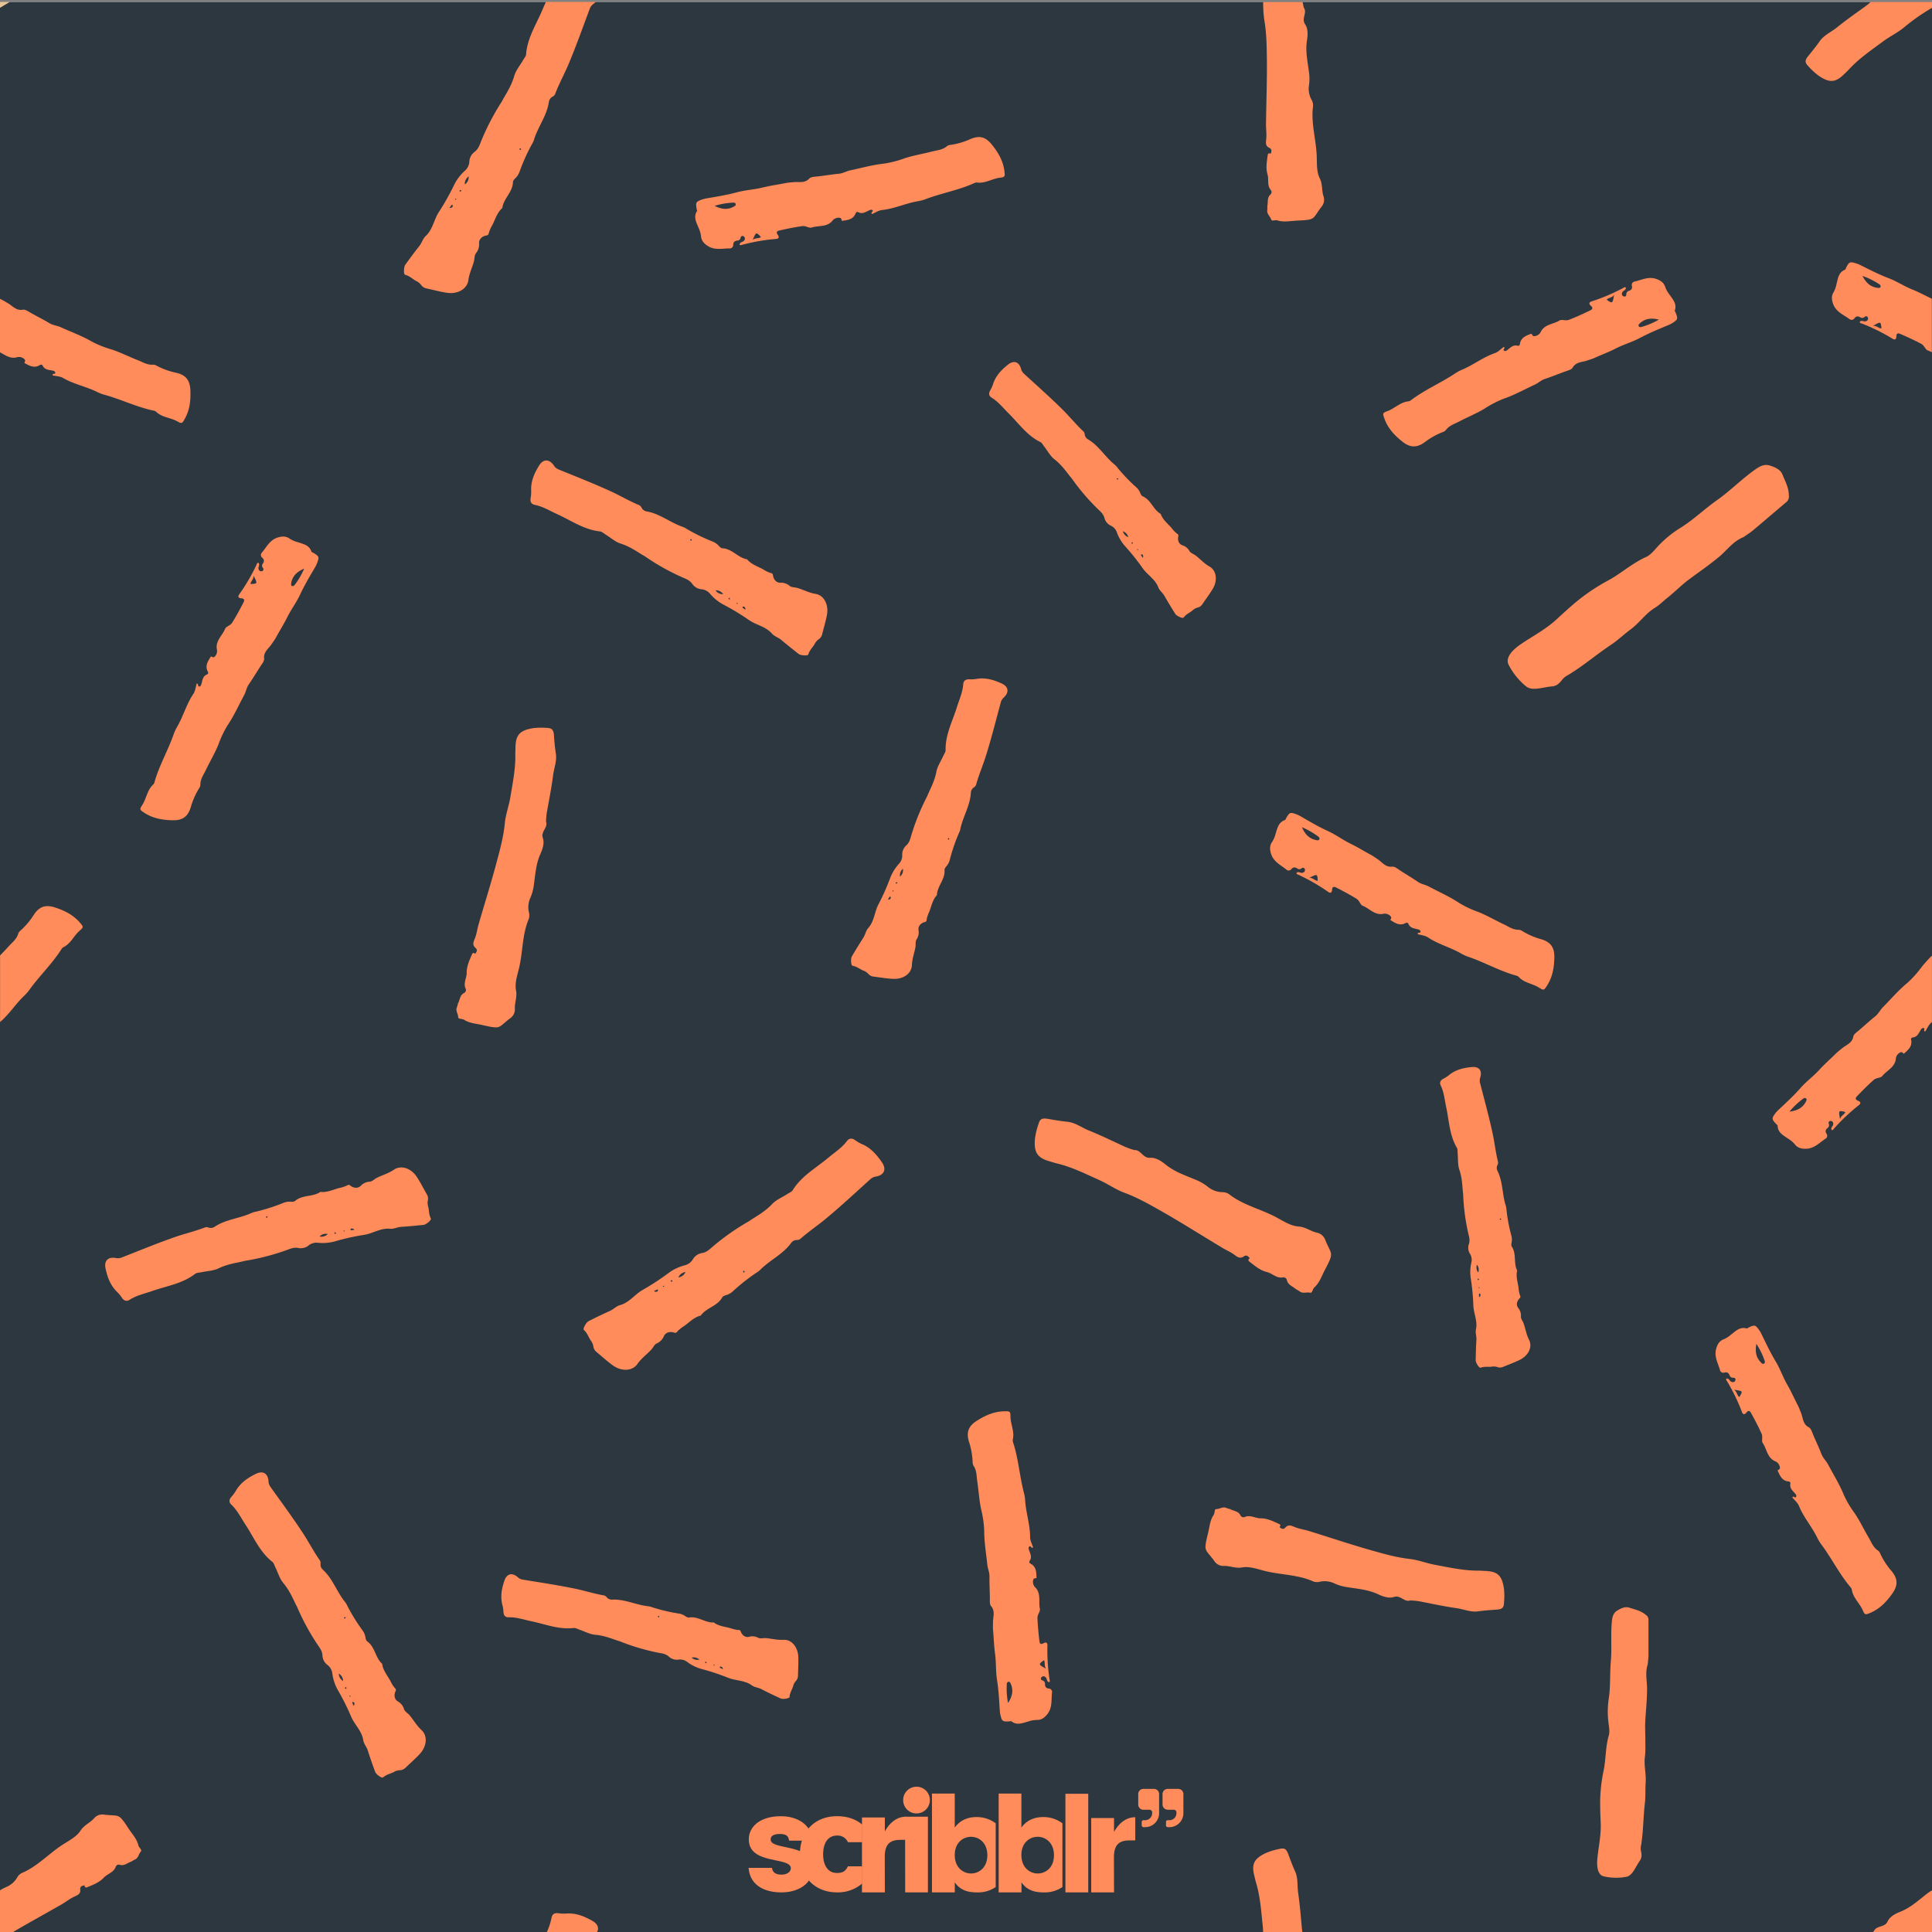 <svg id="Layer_1" data-name="Layer 1" xmlns="http://www.w3.org/2000/svg" viewBox="0 0 1000 1000"><rect x="0" y="0" width="1000" height="1000" fill="#808080" stroke="none"/><defs><style>.cls-1{fill:none;}.cls-2{fill:#fff;}.cls-3{fill:#2d3740;}.cls-4{fill:#ff8c5a;}.cls-5{fill:#e8c594;}</style></defs><title>covers</title><rect class="cls-1" y="1" width="1000" height="1000"/><rect class="cls-2" y="1" width="1000" height="1000"/><rect class="cls-3" y="1" width="1000" height="1000"/><path class="cls-1" d="M180.33,604.19a.4.4,0,0,0,0,.34c.23.23.44.17.59-.13,0-.12,0-.28,0-.35C180.69,603.82,180.46,603.87,180.33,604.19Z"/><path class="cls-1" d="M460.38,464.31c-.27.41-.49.85-.81,1.41.42-.07.68,0,.82-.15.39-.3.85-.64.6-1.23A.33.33,0,0,0,460.38,464.31Z"/><path class="cls-1" d="M182.86,880.94c-.3-.09-.51.15-.42.47.14.48.35.95.59,1.57.22-.38.41-.56.42-.76C183.47,881.71,183.5,881.12,182.86,880.94Z"/><path class="cls-1" d="M213.45,612.25a.47.47,0,0,0,.3.14c.29,0,.42-.13.37-.41-.18-.09-.38-.29-.54-.26S213.26,612,213.45,612.25Z"/><path class="cls-1" d="M217.79,610.95c-.12.25,0,.35.39.24a1.13,1.13,0,0,0,.28-.21,1.18,1.18,0,0,0-.33-.11C218,610.86,217.83,610.88,217.79,610.95Z"/><path class="cls-1" d="M178.73,873.45a.5.5,0,0,0-.07.34.34.34,0,0,0,.52.28c.05-.21.2-.47.13-.63S178.92,873.19,178.73,873.45Z"/><path class="cls-1" d="M178.5,837a.43.43,0,0,0-.35.1c-.18.29-.06.5.29.58.12,0,.31,0,.36-.12C179,837.31,178.87,837.09,178.5,837Z"/><path class="cls-1" d="M175.34,866.27a4.57,4.57,0,0,0,2.26,3.84A4.49,4.49,0,0,0,175.34,866.27Z"/><path class="cls-1" d="M222.48,609.95c-.46-.13-1-.29-1.3.25-.15.26,0,.5.33.49.47,0,.94-.11,1.56-.18C222.78,610.22,222.66,610,222.48,609.95Z"/><path class="cls-1" d="M181.06,878.09a1.18,1.18,0,0,0,.29.24,1.3,1.3,0,0,0,0-.37c0-.12-.1-.32-.18-.34C180.92,877.56,180.85,877.75,181.06,878.09Z"/><path class="cls-1" d="M131.27,298c0,2.05-1.53,2.74-1.58,4.28C133.35,302.16,133.36,302.14,131.27,298Z"/><path class="cls-1" d="M347.44,662.7a.35.35,0,0,0-.23.57c.23,0,.51.15.66.06s.22-.44-.07-.6A.52.52,0,0,0,347.44,662.7Z"/><path class="cls-1" d="M340.68,836.55c-.09.06-.19.22-.17.3.08.31.29.37.58.19.06-.11.18-.22.16-.31C341.18,836.41,341,836.34,340.68,836.55Z"/><path class="cls-1" d="M343.29,665.69a1.24,1.24,0,0,0-.21.33,1.33,1.33,0,0,0,.39,0c.12,0,.32-.14.33-.22C343.82,665.48,343.61,665.43,343.29,665.69Z"/><path class="cls-1" d="M384.66,658.2c.05.12.07.31.16.36.33.16.54,0,.55-.37a.44.44,0,0,0-.15-.35C384.9,657.68,384.7,657.83,384.66,658.2Z"/><path class="cls-1" d="M351.13,661.18a4.67,4.67,0,0,0,3.69-2.79A4.75,4.75,0,0,0,351.13,661.18Z"/><path class="cls-1" d="M358,858a4.28,4.28,0,0,0,4,1A4.21,4.21,0,0,0,358,858Z"/><path class="cls-1" d="M372.65,862.67a.32.32,0,0,0,0,.59c.42.22.86.39,1.43.64-.11-.39-.1-.64-.23-.78C373.57,862.78,373.2,862.37,372.65,862.67Z"/><path class="cls-1" d="M365,860.46a.47.47,0,0,0,.18.27.31.31,0,0,0,.53-.16c-.11-.17-.18-.44-.33-.5S364.91,860.17,365,860.46Z"/><path class="cls-1" d="M369.36,861.58c-.23.15-.14.32.21.41a1.11,1.11,0,0,0,.35,0,1.2,1.2,0,0,0-.22-.27C369.6,861.62,369.42,861.53,369.36,861.58Z"/><path class="cls-1" d="M206.16,613.69a4.28,4.28,0,0,0,4-1.19A4.21,4.21,0,0,0,206.16,613.69Z"/><path class="cls-1" d="M584,278A4.21,4.21,0,0,0,581.2,275,4.28,4.28,0,0,0,584,278Z"/><path class="cls-1" d="M151.07,303.23c.7.4,1.23-.09,1.63-.64a39.57,39.57,0,0,0,4.78-8.27c-4,1.72-6.06,4-6.72,7.48C150.65,302.33,150.56,302.95,151.07,303.23Z"/><path class="cls-1" d="M586.24,281.37c0-.2.09-.47,0-.6s-.41-.16-.53.12a.47.47,0,0,0,0,.33A.31.31,0,0,0,586.24,281.37Z"/><path class="cls-1" d="M379.92,106.89c.47-.26,1-.59.89-1.16-.15-.8-.86-.89-1.54-.84a39.6,39.6,0,0,0-9.4,1.67C373.77,108.53,376.83,108.63,379.92,106.89Z"/><path class="cls-1" d="M389.57,124.22c1.57-1.32,3.09-.59,4.29-1.55C391.39,120,391.37,120,389.57,124.22Z"/><path class="cls-1" d="M589,284.84a1.2,1.2,0,0,0,0-.35c0-.11-.15-.27-.23-.27-.28,0-.3.19,0,.46A1.11,1.11,0,0,0,589,284.84Z"/><path class="cls-1" d="M849.85,169.18a39.58,39.58,0,0,0,8.79-3.74c-4.24-1-7.25-.45-9.87,1.94-.4.36-.84.8-.61,1.33C848.48,169.46,849.19,169.38,849.85,169.18Z"/><path class="cls-1" d="M385.83,315.61c0-.43,0-.69-.05-.86-.26-.44-.54-1-1.18-.77-.3.09-.35.4-.1.62S385.29,315.21,385.83,315.61Z"/><path class="cls-1" d="M835.46,152.66c-1.24,1.64-2.87,1.27-3.83,2.48C834.64,157.21,834.66,157.2,835.46,152.66Z"/><path class="cls-1" d="M591.5,288.77c.12-.39.26-.6.23-.77-.08-.47-.17-1-.79-1.06-.3,0-.44.24-.29.51S591.16,288.25,591.5,288.77Z"/><path class="cls-1" d="M578.48,248.23c.1-.06.27-.09.3-.18.12-.31,0-.48-.38-.46-.11,0-.27.08-.3.16C578,248.06,578.14,248.23,578.48,248.23Z"/><path class="cls-1" d="M238.69,99.21c.17-.27,0-.49-.34-.5a.52.52,0,0,0-.34.14.35.35,0,0,0,.06.61C238.29,99.39,238.6,99.37,238.69,99.21Z"/><path class="cls-1" d="M381.92,312.57a1.29,1.29,0,0,0-.17-.33c-.09-.09-.25-.22-.33-.19-.27.11-.23.3.12.47A1.2,1.2,0,0,0,381.92,312.57Z"/><path class="cls-1" d="M242.57,91.62a4.75,4.75,0,0,0-2,4.18A4.67,4.67,0,0,0,242.57,91.62Z"/><path class="cls-1" d="M234.3,106.62c-.1-.31-.43-.35-.65-.09s-.61.86-1,1.42c.45,0,.72,0,.89-.08C234,107.6,234.51,107.28,234.3,106.62Z"/><path class="cls-1" d="M236.2,103.27c-.12-.28-.32-.23-.49.14a1.23,1.23,0,0,0,0,.39,1.35,1.35,0,0,0,.34-.19C236.1,103.52,236.23,103.34,236.2,103.27Z"/><path class="cls-1" d="M377.82,310.13c-.07-.21-.08-.51-.23-.6s-.47,0-.49.31a.5.5,0,0,0,.12.33A.34.34,0,0,0,377.82,310.13Z"/><path class="cls-1" d="M374.37,307.61a4.49,4.49,0,0,0-4-2A4.57,4.57,0,0,0,374.37,307.61Z"/><path class="cls-1" d="M269.27,77.93c.37,0,.49-.23.32-.58-.05-.11-.2-.25-.29-.24-.36,0-.47.24-.33.59C269.07,77.78,269.17,77.94,269.27,77.93Z"/><path class="cls-1" d="M357.81,279.77c.08-.1.24-.19.24-.29,0-.35-.21-.48-.55-.33-.11,0-.25.18-.24.27C357.26,279.77,357.47,279.88,357.81,279.77Z"/><path class="cls-1" d="M340,667.51c-.48.21-.94.48-1.55.8.42.18.63.36.83.34.53,0,1.14-.08,1.25-.76C340.62,667.56,340.34,667.38,340,667.51Z"/><path class="cls-1" d="M776.44,630.7c-.25.19-.22.41.05.59.12,0,.27.07.34,0,.26-.19.23-.41-.06-.58A.39.39,0,0,0,776.44,630.7Z"/><path class="cls-1" d="M682.17,432.91a39.57,39.57,0,0,0-8.3-4.72c1.74,4,4,6,7.52,6.68.53.1,1.14.18,1.43-.32C683.22,433.83,682.73,433.3,682.17,432.91Z"/><path class="cls-1" d="M765.54,669.88c0,.46,0,.93,0,1.54.31-.25.53-.35.6-.51.18-.43.4-.92-.08-1.29C765.82,669.44,765.56,669.58,765.54,669.88Z"/><path class="cls-1" d="M765,661.87a.46.46,0,0,0-.17.27c-.05.28.08.42.35.41.11-.17.33-.34.32-.49S765.23,661.71,765,661.87Z"/><path class="cls-1" d="M764.46,654.63a4.18,4.18,0,0,0,.67,4A4.11,4.11,0,0,0,764.46,654.63Z"/><path class="cls-1" d="M765.76,666.58c0-.11,0-.3,0-.34-.23-.14-.35,0-.28.35a1.1,1.1,0,0,0,.17.3A1.18,1.18,0,0,0,765.76,666.58Z"/><path class="cls-1" d="M969.47,168.68c2-.14,2.84,1.34,4.38,1.28C973.44,166.32,973.43,166.32,969.47,168.68Z"/><path class="cls-1" d="M952.41,579.22c.58-2,2.25-2.2,2.72-3.66C951.58,574.67,951.57,574.69,952.41,579.22Z"/><path class="cls-1" d="M973.3,148.58c.35-.73-.17-1.22-.75-1.58a39.55,39.55,0,0,0-8.58-4.2c2,3.89,4.4,5.78,7.93,6.19C972.43,149.05,973,149.1,973.3,148.58Z"/><path class="cls-1" d="M933.15,568.79a39.58,39.58,0,0,0-6.92,6.58c4.33-.51,6.95-2.12,8.56-5.28.25-.48.51-1,.1-1.46C934.33,568,933.69,568.37,933.15,568.79Z"/><path class="cls-1" d="M909.11,695.57c-.81,4.29-.06,7.26,2.47,9.75.38.38.84.79,1.36.54.73-.36.61-1.07.38-1.71A39.57,39.57,0,0,0,909.11,695.57Z"/><path class="cls-1" d="M897.59,719.39c1.7,1.15,1.42,2.8,2.68,3.7C902.18,720,902.17,719.95,897.59,719.39Z"/><path class="cls-1" d="M677.74,454.36c2.05,0,2.75,1.52,4.29,1.55C681.86,452.26,681.84,452.25,677.74,454.36Z"/><path class="cls-1" d="M490.95,433.8c-.33,0-.41.26-.26.57.1.07.21.21.31.2.34,0,.43-.26.25-.57C491.18,433.91,491,433.79,490.95,433.8Z"/><path class="cls-1" d="M540.35,859.31c-2.95,2.17-2.94,2.19,1.08,4.43C540.29,862,541.18,860.62,540.35,859.31Z"/><path class="cls-1" d="M522.11,870.48c-.81.06-1,.76-1,1.44a39.58,39.58,0,0,0,.66,9.53c2.37-3.66,2.8-6.7,1.4-10C523,871,522.69,870.44,522.11,870.48Z"/><path class="cls-1" d="M464.06,456.62a.49.49,0,0,0-.3.16.33.33,0,0,0,.11.56c.19-.09.48-.14.55-.29S464.37,456.6,464.06,456.62Z"/><path class="cls-1" d="M465.88,453.71a4.36,4.36,0,0,0,1.48-4.06A4.44,4.44,0,0,0,465.88,453.71Z"/><path class="cls-1" d="M462,461.22a1.16,1.16,0,0,0,0,.37,1.24,1.24,0,0,0,.3-.2c.08-.09.18-.27.14-.34C462.33,460.79,462.14,460.86,462,461.22Z"/><path class="cls-4" d="M361.61,118a14.11,14.11,0,0,1,1.22,4.15c.17,2.46,1.65,4,3.7,5.28,3.58,2.21,7.45,1.11,11.2,1.15a1.76,1.76,0,0,0,1.79-1.81c0-1.55.82-2.11,2.18-2.25a1.74,1.74,0,0,0,1.64-1.45,1,1,0,0,1,1.81-.53c.66.61.47,1.45-.12,2.13s-2.16.55-2.2,2c.51.46,1,.1,1.45,0a100,100,0,0,1,17.38-3c1.65-.11,1.66-1.1.91-2.14-1-1.33-.39-2,.89-2.24,3.93-.88,7.87-1.71,11.87-2.26,1.79-.25,3.43,1.19,4.8.74,3.67-1.2,8.16,0,11-3.85a4.05,4.05,0,0,1,3.67-1.15c.73.12.74,1,1,1.56,2.88-.41,5.85-.63,7.12-4a.93.93,0,0,1,1.33-.5c2.13,1.13,3.81-.13,5.59-.95.57-.26,1.25-.55,1.82,0s-1.27,1.05-.29,1.92c1.7-.72,3.35-1.9,5.1-2.08,6.44-.67,12.32-3.49,18.64-4.58a20.55,20.55,0,0,0,3.82-1c8.29-3.15,17.11-4.67,25.24-8.31a3,3,0,0,1,1.53-.36c4.25.59,7.81-2,11.85-2.49,2.68-.32,2.68-.64,2.32-3.48-.67-5.29-3.2-9.59-6.54-13.72s-6.57-4.7-11.1-2.77A38,38,0,0,1,492,75a3.59,3.59,0,0,0-1.85.66c-2.22,1.94-5.07,2.08-7.71,2.76-4.73,1.23-9.57,2-14.25,3.52a53.38,53.38,0,0,1-10.72,2.76c-5.95.63-11.64,2.28-17.45,3.49-2,.42-3.69,1.55-5.92,1.75-3.66.34-7.32,1-11,1.39-1.44.17-3.33.17-4.17,1.06C416.5,95,413.5,94,410.76,94.28c-1.43.15-2.87.22-4.3.51-3.88.79-7.83,1.3-11.66,2.26-4.38,1.1-8.94,1.29-13.26,2.46-5.12,1.38-10.3,2.24-15.5,3.11a15.76,15.76,0,0,0-2.69.66c-3.12,1.11-3.31,1.48-2.77,4.85.06.38.33.89.18,1.13C358.77,112.41,360.51,115.18,361.61,118Zm32.26,4.67c-1.21,1-2.72.23-4.29,1.55C391.37,120,391.39,120,393.86,122.67Zm-14.59-17.79c.68-.05,1.4,0,1.54.84.1.57-.42.9-.89,1.16-3.09,1.74-6.16,1.64-10.05-.33A39.6,39.6,0,0,1,379.27,104.89Z"/><path class="cls-5" d="M435.79,114.32v0h-.06Z"/><path class="cls-5" d="M792.66,172.7l0,0,.06,0Z"/><path class="cls-4" d="M726,228.68c4,3.16,7.46,3.1,11.44.2a38,38,0,0,1,9.32-5.24,3.58,3.58,0,0,0,1.65-1.06c1.73-2.39,4.47-3.16,6.89-4.43,4.33-2.27,8.88-4.1,13.09-6.63a53.36,53.36,0,0,1,9.82-5.1c5.66-1.95,10.83-4.84,16.21-7.33,1.85-.86,3.24-2.34,5.37-3,3.49-1.15,6.92-2.58,10.4-3.83,1.36-.49,3.21-.92,3.82-2,1.77-3,4.91-2.75,7.52-3.65,1.36-.47,2.74-.86,4.07-1.47,3.6-1.64,7.34-3,10.85-4.83,4-2.06,8.42-3.27,12.36-5.38,4.68-2.5,9.53-4.5,14.4-6.52a15.83,15.83,0,0,0,2.48-1.25c2.79-1.79,2.89-2.18,1.61-5.35-.15-.36-.52-.79-.43-1.06,1.23-3.52-1.1-5.83-2.79-8.33a14.09,14.09,0,0,1-2.12-3.77c-.72-2.36-2.51-3.54-4.79-4.31-4-1.35-7.5.6-11.17,1.4a1.76,1.76,0,0,0-1.34,2.16c.37,1.5-.32,2.24-1.61,2.68a1.74,1.74,0,0,0-1.27,1.78c0,1.09-.83,1.38-1.64.92s-.78-1.31-.36-2.1,2-1,1.7-2.41c-.6-.34-1,.12-1.41.34A100,100,0,0,1,823.83,156c-1.58.48-1.38,1.44-.4,2.29,1.24,1.08.82,1.82-.36,2.39-3.63,1.74-7.28,3.44-11.05,4.87-1.69.64-3.61-.39-4.85.36-3.3,2-7.94,1.87-9.86,6.23A4.06,4.06,0,0,1,794,174c-.74.05-.94-.78-1.31-1.3-2.71,1-5.55,1.93-6,5.47a.93.93,0,0,1-1.19.78c-2.33-.62-3.68,1-5.24,2.18-.5.38-1.1.81-1.79.36-.85-.56,1-1.31-.15-1.93-1.49,1.08-2.83,2.61-4.5,3.18-6.12,2.1-11.22,6.18-17.13,8.65a20.55,20.55,0,0,0-3.49,1.87c-7.36,4.94-15.62,8.4-22.72,13.77a3,3,0,0,1-1.41.7c-4.27.38-7.16,3.71-11,5.09-2.54.92-2.46,1.23-1.47,3.91C718.4,221.78,721.83,225.4,726,228.68Zm122.75-61.3c2.62-2.39,5.63-3,9.87-1.94a39.58,39.58,0,0,1-8.79,3.74c-.65.2-1.37.28-1.69-.47C847.93,168.18,848.37,167.74,848.76,167.38Zm-13.3-14.72c-.8,4.54-.82,4.55-3.83,2.48C832.59,153.93,834.23,154.3,835.46,152.66Z"/><path class="cls-4" d="M989.71,149.81c-4.19-1.7-8-4.23-12.16-5.83-5-1.9-9.64-4.26-14.35-6.63a15.83,15.83,0,0,0-2.57-1.05c-3.18-.94-3.55-.76-5.1,2.29-.18.35-.25.91-.52,1-3.46,1.37-3.69,4.64-4.47,7.57a14.1,14.1,0,0,1-1.46,4.07c-1.31,2.09-1,4.21-.12,6.44,1.59,3.9,5.36,5.28,8.37,7.53a1.76,1.76,0,0,0,2.51-.41c.89-1.27,1.9-1.22,3.08-.53a1.74,1.74,0,0,0,2.18-.2,1,1,0,0,1,1.77.64c.18.89-.47,1.45-1.35,1.65s-2.07-.83-2.94.29c.14.68.72.65,1.18.84a100,100,0,0,1,15.8,7.83c1.4.88,2,.1,2-1.19,0-1.65.84-1.81,2-1.29,3.69,1.61,7.36,3.26,10.92,5.17,1.59.86,2.06,3,3.44,3.43a13,13,0,0,1,2,.91V154.64C996.56,153,993.22,151.23,989.71,149.81Zm-25.74-7a39.55,39.55,0,0,1,8.58,4.2c.58.36,1.11.85.75,1.58-.25.52-.87.48-1.41.41C968.37,148.57,966,146.68,964,142.8Zm5.5,25.88c4-2.36,4-2.36,4.38,1.28C972.31,170,971.51,168.54,969.47,168.68Z"/><path class="cls-5" d="M0,187.93v0l-.05,0Z"/><path class="cls-4" d="M9.13,184.82a4.05,4.05,0,0,1,3.64,1.24c.52.53,0,1.22-.13,1.84,2.57,1.36,5.09,2.94,8.09,1a.93.93,0,0,1,1.37.38c1.06,2.17,3.15,2.14,5.08,2.53.62.13,1.33.3,1.44,1.11.13,1-1.65.1-1.36,1.38,1.8.42,3.83.44,5.35,1.33,5.6,3.26,12,4.44,17.75,7.29a20.53,20.53,0,0,0,3.7,1.41c8.55,2.34,16.57,6.32,25.28,8.17a3.05,3.05,0,0,1,1.45.61c3.08,3,7.49,3,11,5,2.35,1.32,2.54,1.06,3.92-1.45,2.58-4.67,3.07-9.63,2.81-14.94-.25-5.12-2.53-7.67-7.34-8.78a38,38,0,0,1-10.06-3.62,3.58,3.58,0,0,0-1.89-.56c-2.94.26-5.31-1.31-7.85-2.31-4.55-1.79-8.91-4-13.58-5.56a53.36,53.36,0,0,1-10.28-4.09c-5.17-3-10.75-5-16.15-7.46-1.86-.84-3.89-.93-5.81-2.08-3.15-1.88-6.48-3.54-9.7-5.36-1.26-.71-2.79-1.83-4-1.6-3.45.64-5.29-1.92-7.68-3.3-1.25-.72-2.45-1.51-3.78-2.12L0,154.64v27.71C2.81,183.84,5.45,186,9.13,184.82Z"/><path class="cls-4" d="M994.59,500.59a53.37,53.37,0,0,1-7.41,8.22c-4.62,3.81-8.45,8.33-12.62,12.55-1.44,1.45-2.22,3.32-4,4.73-2.86,2.3-5.58,4.84-8.4,7.23-1.11.94-2.69,2-2.89,3.18-.6,3.46-3.64,4.3-5.76,6.06-1.11.92-2.27,1.77-3.3,2.8-2.8,2.8-5.81,5.4-8.48,8.32-3,3.34-6.74,6-9.7,9.37-3.51,4-7.35,7.56-11.2,11.15a15.8,15.8,0,0,0-1.88,2c-2,2.65-1.95,3.06.37,5.57.26.29.77.56.77.84.08,3.73,3.07,5.07,5.54,6.83a14.1,14.1,0,0,1,3.31,2.79c1.5,2,3.59,2.43,6,2.36,4.21-.13,6.82-3.19,10-5.23a1.76,1.76,0,0,0,.49-2.5c-.88-1.28-.49-2.21.57-3.07a1.74,1.74,0,0,0,.57-2.12c-.35-1,.29-1.59,1.21-1.44s1.19.95,1.07,1.84-1.5,1.65-.75,2.86c.68.1.87-.45,1.2-.81a100,100,0,0,1,12.84-12.09c1.31-1,.78-1.83-.43-2.29-1.54-.58-1.4-1.42-.5-2.36,2.79-2.9,5.61-5.77,8.65-8.44,1.36-1.2,3.52-.9,4.41-2,2.4-3,6.79-4.54,7.05-9.29a4.06,4.06,0,0,1,2.43-3c.68-.31,1.15.4,1.68.76,2.17-1.93,4.52-3.76,3.75-7.24A.93.93,0,0,1,990,537c2.4-.24,3.1-2.21,4.14-3.88.33-.53.74-1.15,1.55-1,1,.23-.48,1.58.82,1.76,1-1.54,1.74-3.43,3.1-4.56.13-.11.24-.24.37-.35V494.57C998.13,496.51,996.27,498.47,994.59,500.59Zm-59.8,69.5c-1.62,3.16-4.23,4.77-8.56,5.28a39.58,39.58,0,0,1,6.92-6.58c.54-.42,1.19-.74,1.75-.15C935.3,569.05,935,569.61,934.79,570.09Zm17.62,9.13c-.84-4.53-.83-4.55,2.72-3.66C954.65,577,953,577.26,952.41,579.22Z"/><path class="cls-5" d="M985.47,545.45l0,0,0,0Z"/><path class="cls-4" d="M12.64,515.29a20.52,20.52,0,0,0,2.61-3c5.17-7.21,11.69-13.34,16.46-20.86a3.05,3.05,0,0,1,1.08-1.15c3.87-1.85,5.41-6,8.51-8.62,2.05-1.75,1.88-2,0-4.18-3.48-4-8-6.23-13-7.83-4.89-1.55-8.07-.29-10.78,3.82a38.05,38.05,0,0,1-6.89,8.17,3.58,3.58,0,0,0-1.18,1.57c-.78,2.85-3.08,4.53-4.9,6.56-1.46,1.63-3,3.2-4.52,4.78V529C4.78,525,8.1,519.56,12.64,515.29Z"/><path class="cls-5" d="M536.51,816.74h0s0,0,0,.06Z"/><path class="cls-4" d="M542.89,874c-1.54-.14-2-1-2-2.4a1.74,1.74,0,0,0-1.27-1.79,1,1,0,0,1-.33-1.85c.68-.6,1.49-.31,2.1.35s.31,2.21,1.72,2.4c.52-.46.2-1,.14-1.44a100,100,0,0,1-1.12-17.6c.06-1.65-.91-1.77-2-1.13-1.43.82-2,.18-2.14-1.12-.45-4-.86-8-1-12-.05-1.81,1.55-3.28,1.25-4.7-.8-3.78.83-8.12-2.66-11.36a4.05,4.05,0,0,1-.75-3.77c.19-.72,1-.63,1.66-.81-.1-2.9,0-5.88-3.19-7.5a.93.93,0,0,1-.35-1.38c1.35-2,.27-3.8-.35-5.66-.2-.6-.41-1.3.24-1.81.81-.62.91,1.37,1.87.49-.54-1.76-1.53-3.53-1.53-5.3,0-6.48-2.16-12.62-2.56-19a20.55,20.55,0,0,0-.63-3.91c-2.25-8.58-2.82-17.51-5.57-26a3.05,3.05,0,0,1-.2-1.56c1-4.16-1.16-8-1.21-12,0-2.7-.35-2.73-3.21-2.67-5.33.1-9.88,2.16-14.34,5-4.31,2.78-5.38,6-3.93,10.74a38.06,38.06,0,0,1,1.9,10.52,3.58,3.58,0,0,0,.46,1.91c1.69,2.42,1.52,5.26,1.93,8,.72,4.84,1,9.73,2,14.54a53.39,53.39,0,0,1,1.6,11c0,6,1,11.82,1.62,17.72.2,2,1.14,3.83,1.11,6.07-.06,3.67.17,7.38.21,11.08,0,1.45-.18,3.33.61,4.26,2.28,2.67,1,5.54,1,8.3,0,1.44-.09,2.88.05,4.33.37,3.94.46,7.92,1,11.84.63,4.48.33,9,1,13.44.83,5.24,1.13,10.48,1.44,15.74a15.83,15.83,0,0,0,.37,2.75c.77,3.22,1.12,3.45,4.53,3.27.39,0,.92-.24,1.14-.06,2.92,2.31,5.87.87,8.79.09a14.1,14.1,0,0,1,4.26-.77c2.46.1,4.17-1.21,5.64-3.12,2.58-3.33,1.89-7.29,2.33-11A1.76,1.76,0,0,0,542.89,874Zm-21.13,7.44a39.58,39.58,0,0,1-.66-9.53c0-.68.19-1.38,1-1.44.58,0,.85.52,1.06,1C524.57,874.76,524.14,877.79,521.77,881.46Zm18.58-22.14c.83,1.3-.06,2.73,1.08,4.43C537.41,861.5,537.4,861.48,540.35,859.31Z"/><path class="cls-5" d="M719.62,476.27v0l-.05,0Z"/><path class="cls-4" d="M797.76,486.16a38,38,0,0,1-9.81-4.24,3.58,3.58,0,0,0-1.85-.67c-3,.07-5.22-1.64-7.69-2.8-4.43-2.07-8.64-4.58-13.21-6.4a53.36,53.36,0,0,1-10-4.72c-5-3.32-10.42-5.68-15.65-8.46-1.8-1-3.82-1.17-5.67-2.44-3-2.08-6.25-3.94-9.35-6-1.21-.79-2.67-2-3.88-1.85-3.49.43-5.16-2.24-7.46-3.77-1.2-.8-2.35-1.66-3.64-2.35-3.49-1.87-6.85-4-10.42-5.71-4.08-2-7.71-4.72-11.77-6.58-4.82-2.21-9.36-4.86-13.91-7.51a15.84,15.84,0,0,0-2.5-1.21c-3.11-1.14-3.49-1-5.23,2-.2.33-.31.9-.58,1-3.54,1.15-4,4.4-4.94,7.27a14.09,14.09,0,0,1-1.71,4c-1.44,2-1.29,4.14-.52,6.42,1.34,4,5,5.61,7.89,8a1.76,1.76,0,0,0,2.53-.25c1-1.21,2-1.1,3.11-.34a1.74,1.74,0,0,0,2.19-.07,1,1,0,0,1,1.73.75c.12.89-.56,1.42-1.45,1.56s-2-1-2.95.11c.1.68.68.7,1.12.91a100,100,0,0,1,15.28,8.8c1.34,1,2,.22,2.07-1.07.11-1.64,1-1.75,2.12-1.16,3.58,1.84,7.14,3.71,10.57,5.84,1.54,1,1.87,3.11,3.22,3.64,3.59,1.42,6.3,5.19,10.93,4.07a4.06,4.06,0,0,1,3.56,1.46c.49.56,0,1.22-.24,1.83,2.48,1.52,4.9,3.25,8,1.5a.93.93,0,0,1,1.34.47c.92,2.23,3,2.33,4.91,2.84.61.16,1.31.38,1.37,1.2.07,1-1.65,0-1.45,1.29,1.77.53,3.79.68,5.26,1.66,5.38,3.6,11.71,5.18,17.26,8.39a20.55,20.55,0,0,0,3.6,1.64c8.39,2.87,16.15,7.34,24.72,9.73a3.05,3.05,0,0,1,1.41.7c2.89,3.17,7.29,3.45,10.71,5.66,2.26,1.46,2.47,1.22,4-1.2,2.86-4.5,3.67-9.42,3.74-14.73C804.6,490.25,802.48,487.56,797.76,486.16Zm-120-31.8c4.1-2.11,4.12-2.1,4.29,1.55C680.49,455.88,679.79,454.35,677.74,454.36Zm5.08-19.82c-.29.51-.9.42-1.43.32-3.49-.64-5.78-2.67-7.52-6.68a39.57,39.57,0,0,1,8.3,4.72C682.73,433.3,683.22,433.83,682.82,434.54Z"/><path class="cls-4" d="M103.72,406.22c-.06-3,1.67-5.21,2.84-7.68,2.1-4.42,4.64-8.61,6.48-13.17a53.34,53.34,0,0,1,4.78-10c3.35-5,5.75-10.38,8.55-15.6,1-1.8,1.19-3.82,2.47-5.66,2.1-3,4-6.22,6-9.31.8-1.21,2-2.66,1.87-3.87-.41-3.49,2.28-5.15,3.81-7.44.81-1.2,1.68-2.34,2.38-3.62,1.89-3.48,4-6.83,5.78-10.38,2-4.06,4.77-7.68,6.65-11.73,2.24-4.81,4.91-9.33,7.59-13.86a15.79,15.79,0,0,0,1.23-2.49c1.16-3.11,1-3.49-1.93-5.24-.33-.2-.89-.32-1-.59-1.13-3.55-4.38-4-7.24-5a14.09,14.09,0,0,1-4-1.74c-2-1.46-4.13-1.32-6.42-.56-4,1.32-5.64,5-8.09,7.84a1.76,1.76,0,0,0,.23,2.53c1.2,1,1.09,2,.32,3.11a1.74,1.74,0,0,0,.05,2.19,1,1,0,0,1-.76,1.72c-.9.12-1.41-.57-1.55-1.46s1-2-.09-2.95c-.68.09-.7.68-.92,1.12a100,100,0,0,1-8.9,15.23c-1,1.34-.23,2,1.05,2.07,1.64.12,1.75,1,1.14,2.13-1.86,3.57-3.75,7.12-5.91,10.54-1,1.53-3.12,1.85-3.66,3.2-1.44,3.58-5.23,6.27-4.14,10.91A4.05,4.05,0,0,1,111,340c-.56.49-1.22-.06-1.82-.25-1.53,2.47-3.28,4.88-1.55,8a.93.93,0,0,1-.48,1.34c-2.24.91-2.35,3-2.87,4.89-.17.61-.39,1.31-1.21,1.36-1,.06,0-1.65-1.28-1.46-.54,1.76-.7,3.79-1.69,5.25-3.63,5.36-5.25,11.68-8.49,17.21A20.58,20.58,0,0,0,89.91,380c-2.92,8.37-7.44,16.1-9.89,24.66a3.06,3.06,0,0,1-.71,1.41c-3.18,2.87-3.49,7.27-5.72,10.67-1.48,2.26-1.23,2.46,1.17,4,4.48,2.89,9.4,3.73,14.71,3.83,5.13.1,7.83-2,9.26-6.72a38,38,0,0,1,4.3-9.79A3.59,3.59,0,0,0,103.72,406.22Zm47-104.42c.66-3.49,2.71-5.77,6.72-7.48a39.57,39.57,0,0,1-4.78,8.27c-.4.55-.93,1-1.63.64C150.56,302.95,150.65,302.33,150.75,301.8ZM131.27,298c2.09,4.11,2.08,4.13-1.58,4.28C129.74,300.77,131.27,300.08,131.27,298Z"/><path class="cls-5" d="M109.11,339.77h0l0-.05Z"/><path class="cls-5" d="M919.89,761.06l0,0,0-.06Z"/><path class="cls-4" d="M973.21,804.16a3.58,3.58,0,0,0-1.15-1.59c-2.48-1.6-3.4-4.29-4.79-6.64-2.5-4.21-4.57-8.65-7.32-12.72a53.33,53.33,0,0,1-5.62-9.53c-2.25-5.54-5.42-10.56-8.19-15.8-1-1.8-2.51-3.12-3.32-5.2-1.33-3.42-2.95-6.77-4.38-10.18-.56-1.34-1.09-3.16-2.17-3.71-3.12-1.61-3-4.76-4-7.31-.54-1.34-1-2.69-1.68-4-1.83-3.51-3.41-7.16-5.4-10.58-2.27-3.91-3.72-8.24-6-12.06-2.74-4.54-5-9.28-7.28-14a15.86,15.86,0,0,0-1.38-2.41c-1.93-2.69-2.34-2.77-5.43-1.32-.35.17-.76.57-1,.49-3.58-1-5.76,1.41-8.17,3.24a14.1,14.1,0,0,1-3.65,2.32c-2.32.84-3.4,2.7-4,5-1.13,4.06,1,7.46,2,11.08a1.76,1.76,0,0,0,2.23,1.22c1.48-.45,2.25.2,2.76,1.47a1.74,1.74,0,0,0,1.85,1.18c1.09,0,1.42.76,1,1.59s-1.26.85-2.08.47-1.12-1.93-2.5-1.57c-.3.62.17,1,.42,1.39a100,100,0,0,1,7.68,15.87c.57,1.56,1.51,1.3,2.31.28,1-1.3,1.78-.91,2.4.23,1.93,3.53,3.82,7.09,5.46,10.78.73,1.65-.2,3.62.61,4.82,2.17,3.19,2.29,7.83,6.75,9.52a4.05,4.05,0,0,1,2.12,3.21c.09.74-.73,1-1.23,1.37,1.19,2.65,2.23,5.44,5.79,5.75a.93.93,0,0,1,.85,1.14c-.49,2.36,1.18,3.62,2.46,5.11.41.48.87,1.05.46,1.76-.52.88-1.36-.93-1.92.25,1.16,1.43,2.75,2.69,3.42,4.33,2.43,6,6.77,10.87,9.55,16.64a20.52,20.52,0,0,0,2.06,3.38c5.32,7.09,9.22,15.15,15,22a3.05,3.05,0,0,1,.77,1.37c.61,4.24,4.09,7,5.67,10.7,1.05,2.48,1.36,2.39,4,1.26,4.9-2.11,8.33-5.73,11.38-10.08,2.94-4.2,2.7-7.61-.41-11.43A38,38,0,0,1,973.21,804.16Zm-72.95-81.07c-1.26-.9-1-2.55-2.68-3.7C902.17,719.95,902.18,720,900.27,723.08Zm12.68-17.23c-.52.26-1-.16-1.36-.54-2.53-2.49-3.28-5.46-2.47-9.75a39.57,39.57,0,0,1,4.21,8.58C913.56,704.78,913.67,705.49,912.94,705.85Z"/><path class="cls-4" d="M638.83,649.41c1.69,1.25,3,2.28,5.05.86,1.31-.91,2.24,0,3,1-.81.58-1.06,1.06-.08,1.83,2.77,2.16,5.44,4.46,9,5.33,2.86.71,5,3.43,8.42,2.72a1.8,1.8,0,0,1,1.86,1.38c.55,2.7,3.15,3.23,4.59,4.7a16.36,16.36,0,0,1,2,1.16c1.66,1.34,3.63.28,5.46.72,1.14.27,1.29-1.93,2.14-2.7,2.76-2.48,3.79-5.91,5.43-9,5-9.55,3.54-7.54.28-15.55a5.89,5.89,0,0,0-4.43-3.86c-3.24-.71-5.81-2.93-9.45-3.17-4.09-.27-7.87-2.84-11.49-4.76-8-4.28-17.18-6.26-24.5-12a6.06,6.06,0,0,0-3.5-1,12.42,12.42,0,0,1-7.19-2.58,24.69,24.69,0,0,0-6.09-3.66c-5.44-2.33-11.15-4.12-15.93-8-2.27-1.83-5.11-3.78-8.16-3.55-3.73.27-4.68-4.23-8.11-4-.13,0-.26-.08-.39-.12a36.11,36.11,0,0,1-5.76-2.19c-5.78-2.69-11.53-5.47-17.44-7.85-3.67-1.48-7-4.08-11-4.48-3.36-.34-6.65-.91-10-1.49s-4.26,0-5.12,2.94a39,39,0,0,0-1.66,6.78c-.81,7.55,1.11,10.35,7.34,12.18,1.32.39,2.62.83,4,1.15,7.76,1.86,14.85,5.44,22.06,8.67,4.37,2,8.37,4.86,12.84,6.5,6.59,2.42,12.64,5.85,18.66,9.26,10.51,5.95,20.72,12.44,31.08,18.67C634,646.79,636.65,647.8,638.83,649.41Z"/><path class="cls-4" d="M283.28,419.2c1.07-5.94,2.22-11.88,3-17.86.46-3.72,2-7.39,1.45-11.12-.5-3.16-.78-6.31-1-9.48s-1.06-3.89-3.93-4a36.87,36.87,0,0,0-6.61.12c-7.11,1.08-9.2,3.52-9.37,9.67,0,1.3-.12,2.6-.09,3.9.17,7.55-1.38,14.91-2.59,22.29-.73,4.48-2.42,8.83-2.84,13.32-.62,6.62-2.3,13-4,19.32-2.9,11.06-6.37,22-9.56,33-.72,2.49-1,5.12-2,7.5-.74,1.85-1.36,3.29.44,4.83,1.15,1,.53,2.05-.23,3-.72-.6-1.23-.72-1.69.37-1.31,3.06-2.76,6.06-2.71,9.5,0,2.79-1.92,5.45-.45,8.37a1.71,1.71,0,0,1-.82,2c-2.34,1.15-2.2,3.67-3.19,5.33a15.5,15.5,0,0,1-.59,2.07c-.82,1.84.63,3.39.66,5.17,0,1.11,2.08.71,3,1.3,2.94,1.92,6.32,2,9.58,2.78,10,2.27,7.76,1.41,14.3-3.51a5.57,5.57,0,0,0,2.45-5c-.14-3.14,1.28-6,.61-9.42-.75-3.81.69-7.89,1.58-11.67,2-8.39,1.57-17.24,5-25.32a5.74,5.74,0,0,0,.08-3.45,11.75,11.75,0,0,1,.62-7.2,23.38,23.38,0,0,0,1.87-6.45c.82-5.55,1.07-11.2,3.44-16.51,1.13-2.53,2.22-5.6,1.28-8.33-1.15-3.35,2.73-5.31,1.67-8.39a1.28,1.28,0,0,1,0-.39A34.2,34.2,0,0,1,283.28,419.2Z"/><path class="cls-4" d="M654.39,10.29c1.16,6.55,1.24,13.13,1.33,19.68.15,11.44-.3,22.88-.44,34.32,0,2.59.39,5.21.11,7.76-.22,2-.44,3.54,1.71,4.54,1.37.64,1.05,1.84.58,3-.86-.39-1.37-.36-1.53.81-.45,3.3-1.05,6.57-.08,9.88.79,2.68-.4,5.76,1.79,8.19a1.71,1.71,0,0,1-.25,2.18c-1.95,1.73-1.14,4.12-1.66,6a15.48,15.48,0,0,1,0,2.15c-.31,2,1.51,3.11,2,4.81.32,1.06,2.19.13,3.23.46,3.35,1.07,6.64.28,10,.13,10.2-.46,7.86-.7,12.85-7.19a5.57,5.57,0,0,0,1-5.46c-1-3-.37-6.15-1.92-9.24-1.73-3.47-1.43-7.79-1.58-11.67-.33-8.61-3.08-17-1.89-25.75a5.74,5.74,0,0,0-.84-3.35,11.76,11.76,0,0,1-1.32-7.11,23.37,23.37,0,0,0,.09-6.72c-.69-5.56-2-11.09-1.08-16.83.41-2.73.65-6-1-8.37-2-2.92,1.22-5.84-.62-8.53a1.28,1.28,0,0,1-.09-.38c-.23-.84-.39-1.69-.54-2.55H653.82A61.1,61.1,0,0,0,654.39,10.29Z"/><path class="cls-4" d="M671.93,979.79c-.54-3.71,0-7.66-1.56-11.1-1.32-2.91-2.43-5.87-3.53-8.86s-2.06-3.46-4.85-2.78a36.86,36.86,0,0,0-6.33,1.88c-6.56,2.93-7.93,5.85-6.46,11.81.31,1.26.57,2.54.95,3.78,2.17,7.23,2.63,14.74,3.43,22.18.15,1.43.21,2.87.24,4.31h20.43q-.27-1.59-.42-3.21C673.27,991.78,672.8,985.76,671.93,979.79Z"/><path class="cls-4" d="M965.2,3.51c-4.89,3.53-9.84,7-14.54,10.79-2.92,2.35-6.6,3.9-8.76,7-1.84,2.62-3.82,5.08-5.84,7.54s-1.94,3.54.07,5.59a36.83,36.83,0,0,0,4.84,4.5c5.86,4.16,9.07,3.86,13.45-.44.93-.91,1.89-1.78,2.77-2.74,5.12-5.55,11.35-9.76,17.36-14.23,3.64-2.71,7.88-4.67,11.3-7.61A107.09,107.09,0,0,1,1000,4.05V1H968.32A39.1,39.1,0,0,1,965.2,3.51Z"/><path class="cls-4" d="M997.63,980c-4.44,3.42-8.55,7.32-13.94,9.48-2.57,1-5.48,2.48-6.71,5.11-1.5,3.21-5.65,1.92-7,4.87-.05.11-.19.18-.28.27-.43.44-.9.83-1.35,1.24H1000V978.44A25.17,25.17,0,0,0,997.63,980Z"/><path class="cls-5" d="M0,4.05l2.12-1.3c1-.6,2-1.17,3-1.76H0Z"/><path class="cls-4" d="M38.53,981.66c1.82-.82,3.27-1.42,3-3.78-.14-1.5,1-1.84,2.25-2,.1.93.39,1.37,1.47.91,3.07-1.29,6.2-2.44,8.55-5,1.91-2,5.16-2.58,6.14-5.7a1.71,1.71,0,0,1,2-.89c2.48.79,4.13-1.11,6-1.62a15.44,15.44,0,0,1,1.86-1.08c1.87-.75,1.91-2.88,3.11-4.18.75-.82-1-2-1.24-3-.78-3.43-3.13-5.86-5-8.66-5.58-8.55-4.6-6.41-12.72-7.41a5.57,5.57,0,0,0-5.23,1.88c-2.08,2.35-5.11,3.45-7,6.35-2.11,3.26-6,5.19-9.24,7.29-7.25,4.67-13.11,11.31-21.21,14.71a5.74,5.74,0,0,0-2.45,2.43,11.75,11.75,0,0,1-5.45,4.75A23,23,0,0,0,0,978.44V1001H5.08c8.84-5.26,17.89-10.19,26.82-15.31C34.15,984.41,36.19,982.71,38.53,981.66Z"/><path class="cls-4" d="M769,813.13c-1.3-.06-2.6-.17-3.89-.16-7.55,0-14.88-1.64-22.24-3-4.46-.81-8.79-2.57-13.27-3.07-6.61-.74-12.94-2.52-19.25-4.3-11-3.09-21.86-6.76-32.79-10.14-2.47-.76-5.1-1.1-7.47-2.09-1.84-.77-3.27-1.42-4.84.35-1,1.13-2.06.49-3-.28.61-.71.74-1.22-.34-1.7-3-1.36-6-2.87-9.45-2.87-2.79,0-5.41-2-8.36-.6a1.71,1.71,0,0,1-2-.85c-1.11-2.36-3.63-2.26-5.28-3.28a15.48,15.48,0,0,1-2.06-.62c-1.83-.86-3.4.57-5.18.57-1.11,0-.75,2.07-1.36,3-2,2.91-2.15,6.29-2.95,9.53-2.44,9.91-1.55,7.73,3.26,14.36a5.57,5.57,0,0,0,4.95,2.54c3.14-.08,6,1.38,9.4.78,3.82-.68,7.88.83,11.64,1.78,8.35,2.12,17.21,1.87,25.23,5.47a5.74,5.74,0,0,0,3.45.14,11.75,11.75,0,0,1,7.19.74,23.38,23.38,0,0,0,6.42,2c5.53.91,11.18,1.27,16.44,3.73,2.51,1.17,5.56,2.32,8.31,1.42,3.37-1.09,5.26,2.83,8.36,1.82a1.29,1.29,0,0,1,.39,0,34.26,34.26,0,0,1,5.79.71c5.92,1.17,11.83,2.42,17.8,3.28,3.71.53,7.35,2.17,11.09,1.64,3.17-.44,6.32-.67,9.5-.88s3.91-1,4-3.86a36.84,36.84,0,0,0,0-6.61C777.57,815.54,775.17,813.4,769,813.13Z"/><path class="cls-4" d="M788.62,685c-.42-1.18-1.4-2.31-1.4-3.47a6.23,6.23,0,0,0-1.36-4.5c-1.22-1.47-.81-3.54.67-5,.68-.64.39-1.12.18-1.65a14.93,14.93,0,0,1-.7-3.71c-.4-3-1.5-5.91-.72-9-2-3.9-.23-8.65-2.8-12.47-.41-.61-.15-1.75,0-2.61a7.65,7.65,0,0,0-.21-3,88.88,88.88,0,0,1-2.51-13.21,9.81,9.81,0,0,0-.36-2.26c-1.93-5.92-1.46-12.4-4.33-18.11a3.29,3.29,0,0,1,0-3,2.41,2.41,0,0,0,.24-1.82c-1.19-4.81-1.71-9.75-2.75-14.57-1.89-8.77-4.27-17.44-6.51-26.13a4.9,4.9,0,0,1,.15-2.87c1.06-3.56-.71-5.63-4.29-5.32-4.35.37-8.48,1.33-12,4.24A16.74,16.74,0,0,1,747,558.4c-1.5.8-2,2-1.26,3.48,1.67,3.5,2,7.34,2.78,11.05,1.56,7.12,1.68,14.62,5.56,21.15.47.79.3,2,.4,3,.26,2.78,0,5.75.85,8.31,1.7,4.88,1.57,9.94,2,12.63A109.46,109.46,0,0,0,760,638.5c.44,1.83,1,3.61.2,5.68a5.93,5.93,0,0,0,.66,4.78,5.91,5.91,0,0,1,.74,4.41,21.53,21.53,0,0,0-.3,8.56,113.39,113.39,0,0,1,1.3,13.6c.1,4.27,2.33,8.23,1.34,12.66-.36,1.63.36,3.49.25,5.29-.22,3.53-.31,7.06-.37,10.6,0,1.35,1.83,4.14,2.56,3.86,1.87-.73,3.7-.37,5.52-.52a6.25,6.25,0,0,1,3,.12,4,4,0,0,0,3,0c2.91-1.22,5.89-2.29,8.72-3.67,4.4-2.15,6.77-6.61,4.78-10.45C790,690.63,789.59,687.76,788.62,685Zm-24.16-30.36a4.11,4.11,0,0,1,.67,4A4.18,4.18,0,0,1,764.46,654.63Zm.35,7.52a.46.46,0,0,1,.17-.27c.24-.16.48-.09.5.19s-.2.33-.32.49C764.89,662.56,764.76,662.42,764.81,662.14Zm.91,4.1c.06,0,.06.23,0,.34a1.18,1.18,0,0,1-.15.31,1.1,1.1,0,0,1-.17-.3C765.38,666.24,765.5,666.1,765.73,666.24Zm.4,4.67c-.07.16-.3.26-.6.51,0-.61,0-1.07,0-1.54,0-.3.28-.44.51-.26C766.53,670,766.31,670.48,766.13,670.91Zm10.7-39.6c-.07.05-.23,0-.34,0-.27-.19-.3-.4-.05-.59a.39.39,0,0,1,.33,0C777.07,630.9,777.09,631.12,776.83,631.31Z"/><path class="cls-1" d="M240.58,95.48a4.67,4.67,0,0,0,2-4.18A4.75,4.75,0,0,0,240.58,95.48Z"/><path class="cls-1" d="M269.3,76.79c-.36,0-.47.24-.33.59.1.08.21.24.31.24.37,0,.49-.23.32-.58C269.54,76.92,269.39,76.78,269.3,76.79Z"/><path class="cls-1" d="M233.66,106.21c-.33.41-.61.86-1,1.42.45,0,.72,0,.89-.08.45-.28,1-.59.76-1.26C234.2,106,233.87,105.95,233.66,106.21Z"/><path class="cls-1" d="M235.71,103.09a1.24,1.24,0,0,0,0,.39,1.34,1.34,0,0,0,.34-.19c.09-.09.22-.27.19-.35C236.08,102.66,235.88,102.72,235.71,103.09Z"/><path class="cls-1" d="M238,98.53a.35.35,0,0,0,.06.61c.21-.08.52-.1.62-.25s0-.49-.34-.5A.52.52,0,0,0,238,98.53Z"/><path class="cls-4" d="M280.88,4.8c-3.18,7.65-7.94,14.72-8.57,23.33-.08,1-1,2-1.57,3-1.57,2.76-3.78,5.33-4.61,8.3-1.59,5.65-5,10.29-6.35,13.08a124.4,124.4,0,0,0-10.86,20.84c-.78,2-1.44,4-3.5,5.42a6.73,6.73,0,0,0-2.49,4.89,6.72,6.72,0,0,1-2.18,4.6,24.47,24.47,0,0,0-5.85,7.78,128.88,128.88,0,0,1-7.63,13.53c-2.69,4-3.18,9.19-7,12.67-1.4,1.29-1.93,3.49-3.21,5.09-2.5,3.14-4.88,6.38-7.24,9.64-.9,1.24-1,5-.12,5.26,2.22.54,3.69,2.06,5.48,3.1a7.1,7.1,0,0,1,2.7,2.05,4.5,4.5,0,0,0,2.8,1.9c3.51.75,7,1.69,10.52,2.25,5.49.86,10.6-1.76,11.25-6.63.46-3.49,2-6.41,2.86-9.63.38-1.38.2-3.07,1-4.14a7.08,7.08,0,0,0,1.66-5.08c-.19-2.16,1.55-3.83,3.85-4.18,1-.16,1.09-.79,1.24-1.43a17,17,0,0,1,1.76-3.91c1.57-3.05,2.45-6.49,5.18-8.86.64-5,5.41-8.21,5.5-13.44,0-.83,1-1.72,1.68-2.44a8.69,8.69,0,0,0,1.77-3,101.07,101.07,0,0,1,6.25-13.95,11.19,11.19,0,0,0,1.14-2.33c2-6.77,6.71-12.51,7.75-19.7a3.74,3.74,0,0,1,1.9-2.78,2.74,2.74,0,0,0,1.41-1.54c2-5.25,4.75-10.2,6.92-15.37,3.95-9.4,7.36-19,10.93-28.59a5.57,5.57,0,0,1,2-2.58,8.32,8.32,0,0,0,1.1-1H282.57C282,2.26,281.41,3.52,280.88,4.8ZM233.54,107.56c-.17.11-.44,0-.89.08.4-.57.67-1,1-1.42s.55-.23.65.09C234.51,107,234,107.27,233.54,107.56Zm2.47-4.27a1.34,1.34,0,0,1-.34.19,1.24,1.24,0,0,1,0-.39c.17-.37.37-.43.49-.15C236.23,103,236.1,103.2,236,103.29Zm2.68-4.4c-.09.15-.4.17-.62.25a.35.35,0,0,1-.06-.61.52.52,0,0,1,.34-.14C238.68,98.4,238.86,98.62,238.69,98.89Zm1.89-3.41a4.75,4.75,0,0,1,2-4.18A4.67,4.67,0,0,1,240.58,95.48Zm28.69-17.87c-.1,0-.2-.16-.31-.24-.13-.35,0-.57.33-.59.1,0,.24.14.29.24C269.76,77.38,269.63,77.6,269.27,77.61Z"/><path class="cls-4" d="M306.7,994.29c-4.29-2.48-8.77-4.28-13.9-3.82a19,19,0,0,1-3.89-.2c-1.91-.23-3.12.53-3.44,2.42a32.92,32.92,0,0,1-2.9,8.32h25.76C310.4,998.63,309.78,996.07,306.7,994.29Z"/><path class="cls-4" d="M445.88,592.08a19,19,0,0,1-3.36-2c-1.59-1.08-3-1-4.17.56-2.65,3.53-6.35,5.85-9.66,8.63-6.35,5.33-13.83,9.4-18.36,16.75-.55.89-1.83,1.35-2.8,2-2.67,1.72-5.81,3-7.92,5.24-4,4.28-9.18,6.82-11.66,8.68a124.4,124.4,0,0,0-19.25,13.48c-1.61,1.41-3.12,2.87-5.61,3.2a6.73,6.73,0,0,0-4.46,3.19,6.72,6.72,0,0,1-4.05,3.07,24.47,24.47,0,0,0-8.78,4.21,128.9,128.9,0,0,1-13,8.48c-4.24,2.35-7.06,6.69-12,8-1.84.5-3.32,2.21-5.19,3-3.67,1.64-7.28,3.41-10.87,5.21-1.37.68-3.21,4-2.53,4.61,1.72,1.5,2.32,3.53,3.44,5.28a7.11,7.11,0,0,1,1.45,3.07,4.5,4.5,0,0,0,1.61,3c2.76,2.29,5.41,4.72,8.3,6.84,4.48,3.3,10.22,3.33,13-.69,2-2.88,4.71-4.78,7-7.22,1-1,1.59-2.63,2.76-3.24a7.08,7.08,0,0,0,3.82-3.74c.83-2,3.14-2.68,5.34-1.93,1,.34,1.33-.19,1.76-.7a17,17,0,0,1,3.36-2.66c2.8-2,5.17-4.63,8.68-5.47,2.85-4.1,8.59-4.79,11.08-9.39.4-.73,1.68-1.07,2.62-1.39a8.68,8.68,0,0,0,2.93-1.8,101.09,101.09,0,0,1,12-9.49,11.17,11.17,0,0,0,2.08-1.55c4.94-5.06,11.72-8,16-13.91a3.74,3.74,0,0,1,3-1.59,2.74,2.74,0,0,0,2-.72c4.21-3.73,8.92-6.86,13.22-10.45,7.84-6.52,15.31-13.49,22.88-20.33a5.57,5.57,0,0,1,3-1.36c4.14-.81,5.3-3.68,3.1-7.13C453.79,597.7,450.64,594,445.88,592.08ZM339.31,668.65c-.2,0-.41-.16-.83-.34.61-.32,1.07-.59,1.55-.8.31-.13.59.05.53.38C340.45,668.57,339.84,668.61,339.31,668.65Zm4.16-2.65a1.33,1.33,0,0,1-.39,0,1.24,1.24,0,0,1,.21-.33c.32-.25.52-.21.5.1C343.79,665.87,343.59,666,343.47,666Zm4.41-2.67c-.15.09-.44,0-.66-.06a.35.35,0,0,1,.23-.57.52.52,0,0,1,.36,0C348.09,662.9,348.15,663.17,347.87,663.34Zm3.25-2.16a4.75,4.75,0,0,1,3.69-2.79A4.67,4.67,0,0,1,351.13,661.18Zm33.69-2.62c-.09,0-.11-.23-.16-.36,0-.37.24-.52.57-.37a.44.44,0,0,1,.15.35C385.36,658.57,385.15,658.72,384.82,658.55Z"/><path class="cls-4" d="M513.95,199a17.11,17.11,0,0,1-1.48,3.18c-.84,1.52-.61,2.79.86,3.69,3.39,2.07,5.79,5.19,8.56,7.92,5.32,5.24,9.61,11.6,16.59,15,.85.42,1.37,1.53,2,2.34,1.77,2.24,3.18,5,5.37,6.65,4.18,3.24,6.9,7.65,8.78,9.71a112.08,112.08,0,0,0,13.74,16.1c1.41,1.33,2.84,2.55,3.35,4.76a6.07,6.07,0,0,0,3.24,3.73,6,6,0,0,1,3.1,3.37A22,22,0,0,0,582.6,283a116,116,0,0,1,8.72,10.94c2.47,3.6,6.6,5.76,8.23,10.1.6,1.61,2.26,2.79,3.17,4.4,1.78,3.15,3.68,6.23,5.6,9.3.73,1.17,3.88,2.53,4.35,1.87,1.2-1.67,3-2.39,4.44-3.53a6.4,6.4,0,0,1,2.63-1.56,4.06,4.06,0,0,0,2.54-1.7c1.81-2.67,3.77-5.26,5.42-8,2.57-4.3,2.11-9.45-1.74-11.63-2.76-1.56-4.69-3.81-7.07-5.64-1-.78-2.49-1.2-3.14-2.19a6.38,6.38,0,0,0-3.68-3.1c-1.87-.57-2.67-2.59-2.19-4.62.22-.93-.29-1.18-.77-1.52a15.28,15.28,0,0,1-2.67-2.79c-2-2.34-4.59-4.24-5.65-7.32-3.92-2.21-5-7.29-9.37-9.13-.69-.29-1.1-1.41-1.47-2.23a7.84,7.84,0,0,0-1.87-2.47,91,91,0,0,1-9.54-9.93,10.07,10.07,0,0,0-1.57-1.74c-5-4-8.18-9.82-13.84-13.12a3.37,3.37,0,0,1-1.68-2.53,2.47,2.47,0,0,0-.81-1.7c-3.71-3.46-6.92-7.41-10.5-11-6.52-6.47-13.41-12.57-20.18-18.77a5,5,0,0,1-1.48-2.55c-1.08-3.64-3.75-4.44-6.66-2.17C518.31,191.44,515.29,194.57,513.95,199Zm77,87.93c.62,0,.71.59.79,1.06,0,.18-.11.39-.23.77-.34-.52-.62-.91-.85-1.32S590.64,286.91,590.94,286.94Zm-2.16-2.72c.08,0,.18.16.23.27a1.2,1.2,0,0,1,0,.35,1.11,1.11,0,0,1-.31-.16C588.48,284.41,588.5,284.23,588.78,284.22Zm-2.54-3.45c.1.13,0,.4,0,.6a.31.31,0,0,1-.53-.16.47.47,0,0,1,0-.33C585.82,280.61,586.06,280.54,586.23,280.77ZM584,278A4.28,4.28,0,0,1,581.2,275,4.21,4.21,0,0,1,584,278Zm-5.62-30.45c.35,0,.49.16.38.46,0,.08-.2.12-.3.18-.34,0-.48-.17-.38-.48C578.13,247.67,578.3,247.6,578.4,247.59Z"/><path class="cls-4" d="M405.39,848.76c-3.17.19-6-.63-9-.87-1.28-.1-2.75.35-3.83-.12a6.38,6.38,0,0,0-4.78-.59c-1.88.54-3.65-.71-4.36-2.68-.32-.9-.88-.83-1.48-.85a15.28,15.28,0,0,1-3.76-.88c-3-.86-6.16-1-8.73-3-4.49.29-8.19-3.36-12.84-2.54-.74.13-1.7-.58-2.45-1.07a7.83,7.83,0,0,0-2.91-1A91,91,0,0,1,337.85,832a10.06,10.06,0,0,0-2.26-.6c-6.34-.64-12.22-3.77-18.75-3.44a3.37,3.37,0,0,1-2.79-1.2,2.47,2.47,0,0,0-1.61-1c-5-.87-9.84-2.43-14.78-3.46-9-1.86-18.09-3.21-27.16-4.71a5,5,0,0,1-2.63-1.33c-2.89-2.46-5.57-1.67-6.76,1.82-1.45,4.22-2.26,8.49-1,12.94a17.11,17.11,0,0,1,.49,3.47c.13,1.73,1,2.67,2.73,2.62,4-.12,7.69,1.19,11.5,2,7.32,1.49,14.38,4.47,22.11,3.54.94-.11,2,.53,3,.86,2.71.91,5.37,2.41,8.13,2.64,5.27.43,10,2.64,12.66,3.35a112,112,0,0,0,20.3,6c1.9.34,3.78.59,5.4,2.16a6.06,6.06,0,0,0,4.75,1.36,6.05,6.05,0,0,1,4.44,1.13,22,22,0,0,0,7.89,3.82,116,116,0,0,1,13.28,4.41c4,1.67,8.67,1.22,12.41,4,1.38,1,3.42,1.1,5.06,2,3.21,1.67,6.49,3.21,9.77,4.73,1.25.58,4.63,0,4.67-.81.09-2.05,1.18-3.62,1.79-5.38a6.39,6.39,0,0,1,1.35-2.74,4.06,4.06,0,0,0,1.2-2.81c.06-3.23.29-6.46.17-9.68C413,852.56,409.81,848.49,405.39,848.76ZM341.09,837c-.29.18-.5.12-.58-.19,0-.08.08-.24.17-.3.28-.21.5-.14.57.18C341.27,836.82,341.14,836.94,341.09,837ZM358,858a4.21,4.21,0,0,1,4,1A4.28,4.28,0,0,1,358,858Zm7.18,2.78a.47.47,0,0,1-.18-.27c-.05-.29.11-.49.38-.39s.22.33.33.5A.31.31,0,0,1,365.15,860.74Zm4.43,1.25c-.36-.08-.44-.25-.21-.41.06,0,.24,0,.34.11a1.2,1.2,0,0,1,.22.27A1.11,1.11,0,0,1,369.57,862Zm3.12,1.28a.32.32,0,0,1,0-.59c.55-.3.92.11,1.24.46.12.13.12.38.23.78C373.55,863.65,373.11,863.48,372.69,863.26Z"/><path class="cls-4" d="M223,630.68c-1-1.93-.9-4-1.31-5.92a6.84,6.84,0,0,1-.27-3.26,4.34,4.34,0,0,0-.44-3.23c-1.72-3-3.28-6.09-5.16-9-2.92-4.49-8.08-6.46-12-3.79-2.8,1.92-5.86,2.71-8.74,4.15-1.23.61-2.32,1.83-3.58,2a6.82,6.82,0,0,0-4.71,2.08c-1.43,1.53-3.74,1.35-5.47-.06-.79-.65-1.27-.28-1.82,0a16.36,16.36,0,0,1-3.93,1.26c-3.2.84-6.22,2.42-9.68,2-4,2.73-9.36,1.41-13.17,4.71-.6.52-1.87.4-2.83.36a8.37,8.37,0,0,0-3.25.64,97.28,97.28,0,0,1-14,4.5,10.78,10.78,0,0,0-2.4.69c-6.17,2.89-13.27,3.25-19.09,7.14a3.6,3.6,0,0,1-3.22.43,2.64,2.64,0,0,0-2,0c-5.06,1.94-10.36,3.17-15.46,4.94-9.27,3.23-18.36,7-27.5,10.58a5.36,5.36,0,0,1-3.14.23c-4-.67-6,1.52-5.21,5.38,1,4.67,2.58,9,6.21,12.41a18.27,18.27,0,0,1,2.36,2.92c1.07,1.52,2.39,1.9,3.95.9,3.58-2.29,7.71-3.13,11.63-4.51,7.53-2.65,15.65-3.79,22.22-8.88.8-.62,2.11-.59,3.19-.83,3-.65,6.25-.73,8.91-2,5.07-2.5,10.58-3,13.45-3.87A119.78,119.78,0,0,0,148.49,647c1.93-.73,3.79-1.53,6.14-1a6.48,6.48,0,0,0,5.1-1.36,6.47,6.47,0,0,1,4.69-1.4,23.55,23.55,0,0,0,9.34-.83,124.09,124.09,0,0,1,14.6-3.24c4.62-.68,8.63-3.64,13.57-3.16,1.82.18,3.74-.86,5.71-1,3.86-.23,7.71-.61,11.56-1C220.66,633.82,223.45,631.44,223,630.68Zm-85.23-.5a.42.42,0,0,1,0-.37c.14-.34.38-.4.62-.14.07.07,0,.25,0,.37C138.28,630.36,138,630.42,137.81,630.17ZM165.4,640a4.49,4.49,0,0,1,4.27-1.27A4.58,4.58,0,0,1,165.4,640Zm8.11-1.39a.5.5,0,0,1-.32-.15c-.21-.24-.16-.51.14-.56s.38.18.58.28C174,638.43,173.83,638.59,173.52,638.57Zm4.74-1.28c-.37.12-.54,0-.42-.26,0-.07.24-.1.37-.09a1.28,1.28,0,0,1,.35.12A1.21,1.21,0,0,1,178.26,637.29Zm3.56-.54c-.33,0-.51-.25-.35-.52.34-.58.9-.4,1.39-.26.19.05.32.29.63.59C182.83,636.63,182.32,636.72,181.82,636.74Z"/><path class="cls-4" d="M504.11,407.53a2.56,2.56,0,0,0,1.17-1.56c1.42-5.06,3.52-9.91,5.08-14.9,2.84-9.09,5.17-18.34,7.65-27.55a5.2,5.2,0,0,1,1.64-2.58c2.84-2.73,2.29-5.57-1.18-7.17-4.21-1.93-8.53-3.21-13.26-2.33a17.77,17.77,0,0,1-3.64.15c-1.8,0-2.86.77-3,2.55-.29,4.11-2,7.81-3.21,11.67-2.28,7.4-6.09,14.39-5.92,22.45,0,1-.75,2-1.2,3-1.22,2.7-3,5.29-3.56,8.12-1,5.4-3.75,10-4.75,12.72a116.23,116.23,0,0,0-8.27,20.34c-.55,1.93-1,3.84-2.78,5.35a6.29,6.29,0,0,0-1.89,4.77A6.28,6.28,0,0,1,465.4,447a22.85,22.85,0,0,0-4.75,7.75A120.42,120.42,0,0,1,454.74,468c-2.14,4-2.15,8.83-5.38,12.4-1.19,1.32-1.49,3.41-2.53,5-2,3.14-4,6.37-5.89,9.6-.73,1.23-.48,4.78.35,4.9,2.11.31,3.61,1.59,5.37,2.4a6.64,6.64,0,0,1,2.69,1.67,4.21,4.21,0,0,0,2.77,1.52c3.33.39,6.64,1,10,1.16,5.19.32,9.71-2.56,9.88-7.15.12-3.29,1.27-6.14,1.82-9.21.23-1.31-.08-2.87.52-3.94a6.61,6.61,0,0,0,1.1-4.87c-.36-2,1.11-3.7,3.21-4.22,1-.24.95-.83,1-1.44a15.85,15.85,0,0,1,1.29-3.79c1.2-3,1.71-6.25,4-8.7.16-4.66,4.31-8.11,3.94-13-.06-.77.77-1.69,1.35-2.42a8.12,8.12,0,0,0,1.38-2.9,94.44,94.44,0,0,1,4.59-13.52,10.44,10.44,0,0,0,.85-2.27c1.31-6.48,5.14-12.22,5.47-19A3.49,3.49,0,0,1,504.11,407.53Zm-43.72,58c-.15.11-.41.08-.82.15.32-.56.54-1,.81-1.41a.33.33,0,0,1,.61,0C461.25,464.93,460.79,465.27,460.4,465.57Zm1.92-4.18a1.24,1.24,0,0,1-.3.2,1.16,1.16,0,0,1,0-.37c.12-.36.31-.43.44-.18C462.5,461.11,462.4,461.29,462.32,461.38Zm1.55-4a.33.33,0,0,1-.11-.56.49.49,0,0,1,.3-.16c.31,0,.49.16.36.43S464.06,457.25,463.87,457.35Zm2-3.63a4.44,4.44,0,0,1,1.48-4.06A4.36,4.36,0,0,1,465.88,453.71ZM491,434.57c-.09,0-.2-.13-.31-.2-.15-.31-.07-.53.26-.57.09,0,.24.11.29.2C491.43,434.32,491.33,434.54,491,434.57Z"/><path class="cls-4" d="M286.51,240.69c-2.43-3.25-5.4-3.06-7.48.28-2.52,4.06-4.38,8.31-4.09,13.25a18.33,18.33,0,0,1-.31,3.73c-.28,1.83.41,3,2.22,3.38,4.16.82,7.72,3.07,11.51,4.78,7.27,3.29,13.92,8.08,22.18,8.95,1,.11,1.93,1,2.88,1.6,2.61,1.59,5,3.79,7.84,4.69,5.39,1.7,9.74,5.12,12.39,6.5a119.73,119.73,0,0,0,19.72,11.07c1.9.81,3.79,1.51,5.11,3.53A6.48,6.48,0,0,0,363.1,305a6.46,6.46,0,0,1,4.35,2.24,23.54,23.54,0,0,0,7.31,5.86,124,124,0,0,1,12.78,7.75c3.8,2.7,8.74,3.34,12,7.1,1.2,1.39,3.3,2,4.8,3.24,2.95,2.5,6,4.89,9,7.26,1.17.9,4.83,1.1,5.06.27.58-2.11,2.09-3.49,3.15-5.18a6.84,6.84,0,0,1,2.06-2.54,4.33,4.33,0,0,0,1.92-2.64c.83-3.35,1.84-6.66,2.48-10,1-5.26-1.37-10.25-6-11-3.34-.55-6.11-2.09-9.17-3-1.31-.41-2.94-.29-4-1a6.81,6.81,0,0,0-4.84-1.75c-2.09.12-3.63-1.61-3.9-3.83-.12-1-.72-1.07-1.34-1.24a16.34,16.34,0,0,1-3.71-1.81c-2.89-1.61-6.16-2.55-8.37-5.25-4.75-.76-7.73-5.45-12.77-5.7-.8,0-1.63-1-2.29-1.69a8.36,8.36,0,0,0-2.78-1.79,97.27,97.27,0,0,1-13.22-6.43,10.73,10.73,0,0,0-2.21-1.16c-6.45-2.18-11.83-6.83-18.71-8a3.6,3.6,0,0,1-2.62-1.92,2.64,2.64,0,0,0-1.44-1.4c-5-2.1-9.67-4.87-14.57-7.12-8.92-4.08-18.08-7.65-27.17-11.37A5.35,5.35,0,0,1,286.51,240.69ZM384.59,314c.64-.18.93.33,1.18.77.1.17,0,.43.05.86-.53-.4-1-.68-1.34-1S384.28,314.06,384.59,314ZM381.42,312c.08,0,.24.1.33.19a1.29,1.29,0,0,1,.17.33,1.2,1.2,0,0,1-.37,0C381.19,312.35,381.14,312.16,381.42,312Zm-3.82-2.52c.14.1.15.39.23.6a.34.34,0,0,1-.59,0,.5.5,0,0,1-.12-.33C377.12,309.52,377.34,309.36,377.59,309.53Zm-3.23-1.92a4.57,4.57,0,0,1-4-2A4.49,4.49,0,0,1,374.37,307.61ZM357.5,279.15c.34-.15.55,0,.55.33,0,.1-.16.19-.24.29-.34.12-.55,0-.55-.34C357.25,279.33,357.39,279.2,357.5,279.15Z"/><path class="cls-4" d="M211.94,887.74c-.89-1-2.34-1.81-2.79-3a6.81,6.81,0,0,0-3.16-4.06c-1.83-1-2.22-3.3-1.26-5.32.44-.92,0-1.29-.47-1.76a16.33,16.33,0,0,1-2.17-3.51c-1.59-2.9-3.86-5.45-4.28-8.9-3.61-3.18-3.64-8.74-7.76-11.63-.65-.46-.84-1.72-1-2.66a8.37,8.37,0,0,0-1.4-3,97.23,97.23,0,0,1-7.76-12.49,10.74,10.74,0,0,0-1.25-2.16c-4.3-5.28-6.37-12.08-11.54-16.78a3.6,3.6,0,0,1-1.2-3,2.64,2.64,0,0,0-.47-2c-3.11-4.44-5.58-9.28-8.54-13.79-5.38-8.21-11.22-16.11-16.92-24.1a5.35,5.35,0,0,1-1-3c-.32-4-2.94-5.47-6.48-3.74-4.29,2.09-8.13,4.69-10.53,9a18.3,18.3,0,0,1-2.26,3c-1.21,1.4-1.26,2.78.08,4,3.08,2.92,4.9,6.71,7.19,10.18,4.39,6.66,7.47,14.25,14,19.39.79.62,1.09,1.9,1.58,2.89,1.36,2.74,2.22,5.88,4.14,8.14,3.65,4.31,5.51,9.53,7,12.1a119.75,119.75,0,0,0,10.78,19.88c1.17,1.7,2.4,3.3,2.44,5.71a6.48,6.48,0,0,0,2.56,4.62A6.46,6.46,0,0,1,172,866.1,23.55,23.55,0,0,0,175,875a124,124,0,0,1,6.68,13.37c1.78,4.32,5.62,7.48,6.35,12.39.27,1.81,1.74,3.41,2.34,5.3,1.16,3.69,2.46,7.33,3.79,11,.51,1.38,3.49,3.51,4.13,2.92,1.62-1.48,3.63-1.83,5.42-2.71a6.83,6.83,0,0,1,3.09-1,4.33,4.33,0,0,0,3-1.21c2.49-2.39,5.11-4.66,7.45-7.18,3.64-3.92,4.31-9.4.77-12.54C215.55,893,214,890.19,211.94,887.74Zm-36.6-21.48a4.49,4.49,0,0,1,2.26,3.84A4.57,4.57,0,0,1,175.34,866.27Zm2.81-29.13a.43.43,0,0,1,.35-.1c.37.05.48.27.29.57-.05.08-.23.08-.36.12C178.09,837.64,178,837.43,178.15,837.14Zm1,36.94a.34.34,0,0,1-.52-.28.5.5,0,0,1,.07-.34c.18-.26.45-.28.58,0S179.23,873.86,179.18,874.08Zm2.16,4.25a1.18,1.18,0,0,1-.29-.24c-.21-.33-.14-.52.15-.47.08,0,.15.21.18.34A1.3,1.3,0,0,1,181.35,878.32Zm2.11,3.89c0,.19-.2.38-.42.76-.24-.62-.45-1.09-.59-1.57-.09-.32.11-.56.42-.47C183.5,881.12,183.47,881.71,183.45,882.22Z"/><path class="cls-4" d="M902.46,278c1.74-1.24,3.45-2.29,4.95-3.54,5.72-4.79,11.35-9.66,17.07-14.46a3.7,3.7,0,0,0,1.42-3.48c0-4.13-1.87-7.33-3.25-10.78-1-2.6-3.55-3.79-6.46-4.74-2.51-.82-4.63-.11-7.45,1.84-7.15,5-13,11.1-20.13,16.12-6.3,4.45-11.84,9.83-18.41,14a57.32,57.32,0,0,0-11.87,9.59c-1.91,2.07-4,4.75-6.36,5.77-7,3.1-12.66,8.33-19.36,12a102.39,102.39,0,0,0-17.2,11.56c-3.32,2.83-6.65,5.85-9.75,8.71-5.79,5.34-12.61,8.78-18.88,13.12-4.72,3.27-7.62,7.18-5.91,10.39a35.27,35.27,0,0,0,9.05,11.18c3.23,2.57,8.67.39,13.31,0,3.39-.3,4.41-2.51,6.16-4.35a9.09,9.09,0,0,1,1.94-1.36c7.89-4.68,14.78-10.67,22.39-15.73,3.62-2.41,6.78-5.48,10.3-8.08,4.66-3.44,7.62-8.16,12.7-11.26,2.21-1.35,4-3.21,5.94-4.77,4-3.14,7.38-6.68,11.49-9.76,5.35-4,10.93-7.77,16.08-12.13C894.2,284.39,897.3,280,902.46,278Z"/><path class="cls-4" d="M851.73,835.76c-2.55-2.16-5.51-2.67-8.37-3.62-2.15-.71-4.2.22-6.31,1.52-1.82,1.13-2.49,2.81-2.75,5.57-.66,7,.06,13.86-.55,20.88-.54,6.22-.1,12.47-1,18.7a46.42,46.42,0,0,0-.27,12.35c.29,2.27.83,5,.25,7-1.76,6-1.46,12.18-2.69,18.25A82.94,82.94,0,0,0,828.23,933c0,3.54.15,7.17.29,10.58.28,6.37-1.16,12.39-1.74,18.54-.44,4.63.46,8.47,3.34,9.08a28.58,28.58,0,0,0,11.65.24c3.28-.66,4.77-5.16,6.94-8.25,1.58-2.25.75-4,.53-6.08a7.36,7.36,0,0,1,.17-1.91c1.23-7.33,1.12-14.72,2-22.07.4-3.5.15-7.06.39-10.6.31-4.68-1.07-9-.33-13.74a50.3,50.3,0,0,0,.15-6.17c.13-4.1-.28-8.06,0-12.21.31-5.41.91-10.83.9-16.28,0-4.21-1.1-8.42.34-12.67.14-1.72.39-3.33.39-4.91,0-6,0-12.07,0-18.12A3,3,0,0,0,851.73,835.76Z"/><path class="cls-4" d="M404.2,940.07c9,0,15.88,4.7,16.3,12.64H408.41c-.28-2.76-1.93-3.45-4.9-3.45s-4.63,1-4.63,2.83c0,5.94,21.75,1.45,21.75,15.19,0,7.32-7,12.22-16.16,12.22s-16.37-3.94-17-12.71h12.09c.35,2.62,2.21,3.52,5,3.52s4.77-1.45,4.77-3.31c0-6.08-21.75-1.59-21.75-14.92C387.56,945.66,393.15,940.07,404.2,940.07Z"/><path class="cls-4" d="M433.24,950.08a5.82,5.82,0,0,1,5.66,3.45h7.41v-9.09c-3.33-2.89-7.85-4.38-13.08-4.38-11.12,0-19.2,7.53-19.2,19.68s8.08,19.75,19.2,19.75a19.37,19.37,0,0,0,13.08-4.63V966H438.9c-1.31,2.56-2.69,3.45-5.66,3.45-4.83,0-7.18-4.07-7.18-9.67S428.4,950.08,433.24,950.08Z"/><path class="cls-4" d="M458,979.5H446.16V940.72H458v7.18c2.49-4.56,6.28-7.6,11-7.6v12h-2.9c-5.18,0-8.15,2-8.15,8.7Z"/><path class="cls-4" d="M467.48,931.71a6.91,6.91,0,1,1,6.91,6.91A6.85,6.85,0,0,1,467.48,931.71Zm1,8.6h11.81l0,39.19H468.52Z"/><path class="cls-4" d="M505.51,940.5c-5.11,0-8.84,2-11.33,5.46V928.35H482.38V979.5h11.81v-5.21c2.56,3.73,6.22,5.21,11.33,5.21a16.3,16.3,0,0,0,9.86-2.77v-33A16.56,16.56,0,0,0,505.51,940.5Zm-2.9,29.21c-4,0-8.43-3-8.43-9.53s4.42-9.46,8.43-9.46,8.43,3,8.43,9.53S506.62,969.71,502.61,969.71Z"/><path class="cls-4" d="M551.46,928.44h11.81V979.5H551.46Z"/><path class="cls-4" d="M576.62,979.5H564.81V941h11.81v7.18c2.49-4.56,6.29-7.6,11-7.6v12h-2.9c-5.18,0-8.15,2-8.15,8.7Z"/><path class="cls-4" d="M540,940.5c-5.11,0-8.84,2-11.33,5.46V928.35H516.91V979.5h11.81v-5.21c2.56,3.73,6.22,5.21,11.33,5.21a16.3,16.3,0,0,0,9.86-2.77v-33A16.56,16.56,0,0,0,540,940.5Zm-2.9,29.21c-4,0-8.43-3-8.43-9.53s4.42-9.46,8.43-9.46,8.43,3,8.43,9.53S541.15,969.71,537.15,969.71Z"/><path class="cls-4" d="M604.42,936.72h3.15a1.34,1.34,0,0,1,1.35,1.35v.45a3.6,3.6,0,0,1-3.6,3.6h-.9a.91.91,0,0,0-.9.9v1.8a.91.91,0,0,0,.9.9h.9a7,7,0,0,0,2.79-.57,7.13,7.13,0,0,0,3.84-3.84,7,7,0,0,0,.57-2.79v-9.89a2.69,2.69,0,0,0-2.7-2.7h-5.4a2.69,2.69,0,0,0-2.7,2.7V934a2.69,2.69,0,0,0,2.7,2.7Z"/><path class="cls-4" d="M589.92,935.93a2.6,2.6,0,0,0,1.91.79H595a1.34,1.34,0,0,1,1.35,1.35v.45a3.6,3.6,0,0,1-3.6,3.6h-.9a.91.91,0,0,0-.9.9v1.8a.91.91,0,0,0,.9.9h.9a7,7,0,0,0,2.79-.57,7.13,7.13,0,0,0,3.84-3.84,7,7,0,0,0,.57-2.79v-9.89a2.69,2.69,0,0,0-2.7-2.7h-5.4a2.69,2.69,0,0,0-2.7,2.7V934A2.6,2.6,0,0,0,589.92,935.93Z"/></svg>